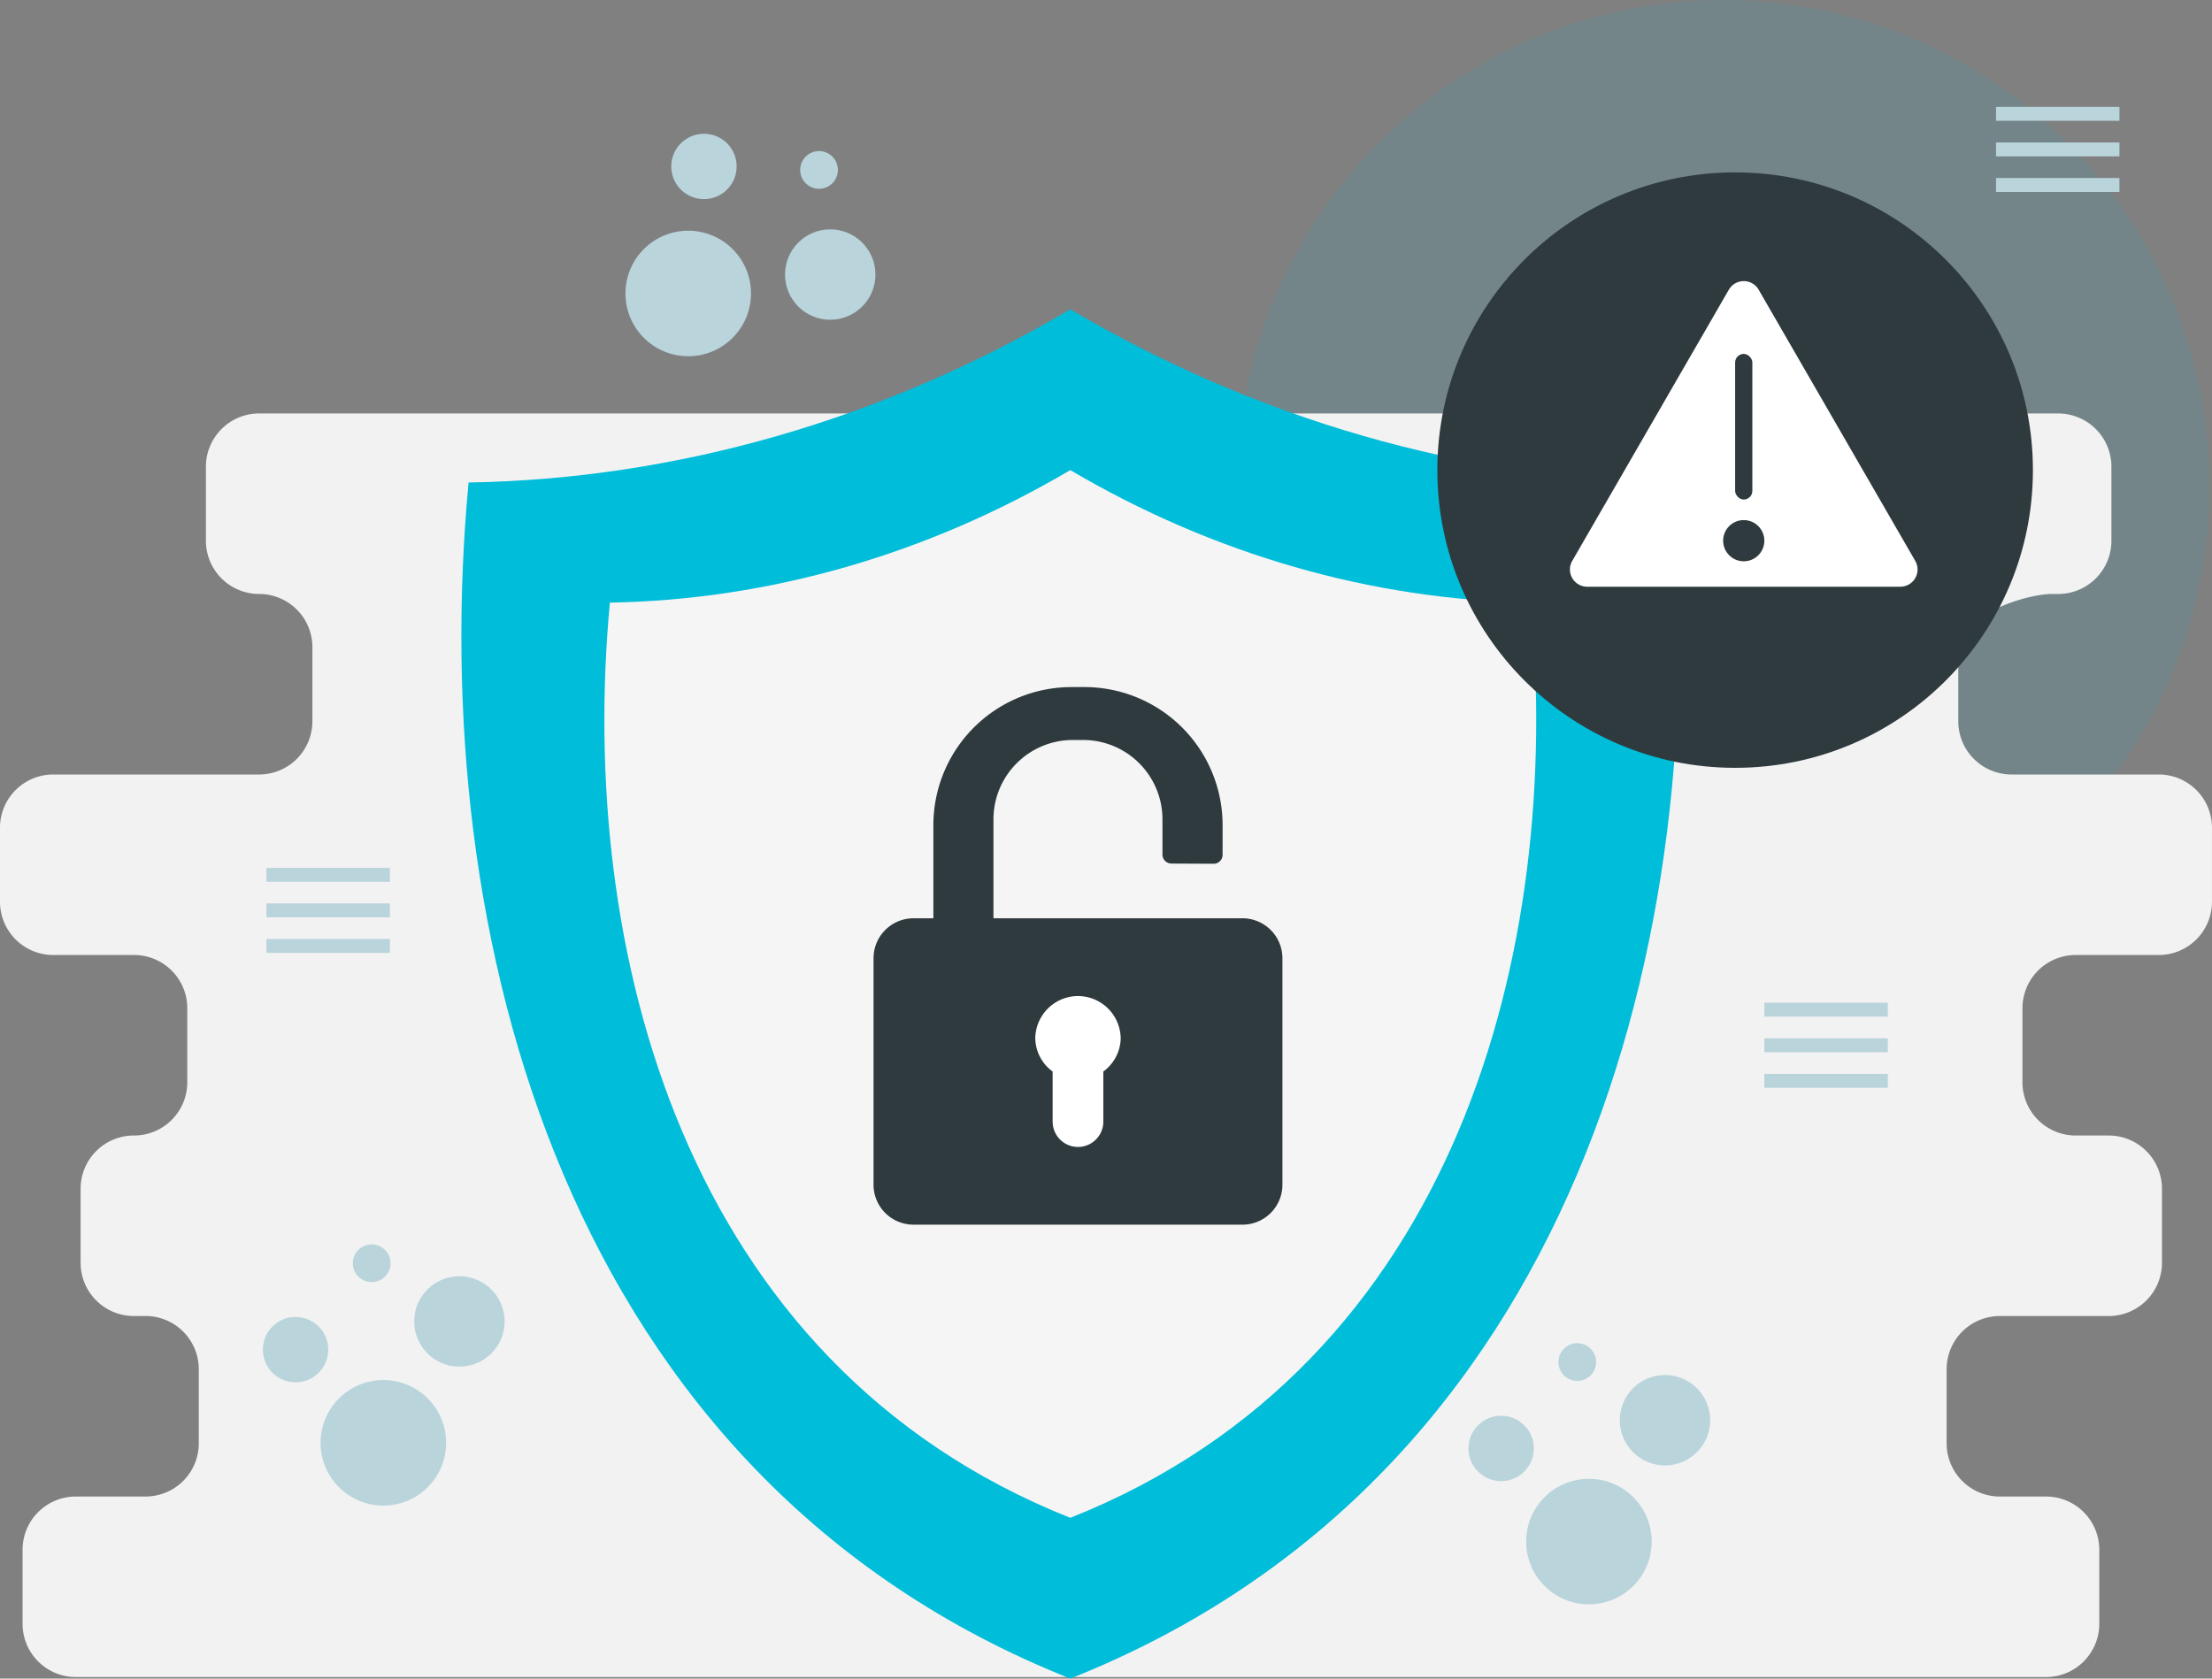 <svg xmlns="http://www.w3.org/2000/svg" width="476.803" height="361.903" viewBox="0 0 476.803 361.903">
  <rect x="0" y="0" width="476.803" height="361.903" fill="#808080" stroke="none"/>
  <g id="Group_35892" data-name="Group 35892" transform="translate(-59.801 -49.792)">
    <circle id="Ellipse_60" data-name="Ellipse 60" cx="104.839" cy="104.839" r="104.839" transform="translate(326.388 49.792)" fill="#00bdda" opacity="0.1" />
    <path id="Path_37879" data-name="Path 37879" d="M536.6,256.653V240.69a11.477,11.477,0,0,0-11.477-11.477H493.39a11.477,11.477,0,0,1-11.477-11.477V201.772c0-6.339,13.914-11.477,20.253-11.477h1.279a11.478,11.478,0,0,0,11.478-11.478V162.854a11.477,11.477,0,0,0-11.478-11.477H115.663a11.477,11.477,0,0,0-11.477,11.477v15.963a11.477,11.477,0,0,0,11.477,11.477h0a11.477,11.477,0,0,1,11.477,11.477v15.963a11.477,11.477,0,0,1-11.477,11.477H71.278A11.477,11.477,0,0,0,59.8,240.69v15.963A11.477,11.477,0,0,0,71.278,268.13H88.694a11.477,11.477,0,0,1,11.477,11.477v15.963a11.477,11.477,0,0,1-11.477,11.477h-.042a11.477,11.477,0,0,0-11.477,11.477v15.963a11.477,11.477,0,0,0,11.477,11.477h2.52a11.477,11.477,0,0,1,11.477,11.477v15.963a11.477,11.477,0,0,1-11.477,11.477H76.144a11.478,11.478,0,0,0-11.477,11.477v15.963A11.477,11.477,0,0,0,76.144,423.8H500.831a11.478,11.478,0,0,0,11.478-11.477V396.362a11.478,11.478,0,0,0-11.478-11.477H490.88A11.477,11.477,0,0,1,479.4,373.407V357.444a11.477,11.477,0,0,1,11.477-11.477h23.465a11.478,11.478,0,0,0,11.478-11.477V318.526a11.477,11.477,0,0,0-11.477-11.477h-7.118a11.477,11.477,0,0,1-11.478-11.477V279.608a11.478,11.478,0,0,1,11.478-11.478h17.9A11.478,11.478,0,0,0,536.6,256.653Z" transform="translate(0 -12.442)" fill="#f2f2f2" />
    <path id="Path_37880" data-name="Path 37880" d="M434.113,163.128c-44.715-.757-89.292-13.515-129.727-37.335-40.4,23.82-84.974,36.579-129.7,37.335-9.115,97.3,20.333,214.378,129.7,257.875,109.4-43.5,138.74-160.576,129.727-257.875Z" transform="translate(-13.881 -9.309)" fill="#00bdda" />
    <path id="Path_37881" data-name="Path 37881" d="M407.952,193.86c-34.215-.579-68.324-10.341-99.263-28.568-30.911,18.227-65.02,27.989-99.242,28.568C202.472,268.311,225,357.9,308.689,391.18,392.4,357.9,414.849,268.311,407.952,193.86Z" transform="translate(-18.183 -14.147)" fill="#f5f5f5" />
    <circle id="Ellipse_61" data-name="Ellipse 61" cx="64.188" cy="64.188" r="64.188" transform="translate(369.625 86.958)" fill="#2f3a3e" />
    <path id="Path_37882" data-name="Path 37882" d="M482.9,184.745H449.151a3.712,3.712,0,0,1-3.214-5.568l16.876-29.23,16.876-29.23a3.712,3.712,0,0,1,6.429,0l16.876,29.23,16.876,29.23a3.712,3.712,0,0,1-3.214,5.568Z" transform="translate(-47.233 -8.46)" fill="#fff" />
    <rect id="Rectangle_2232" data-name="Rectangle 2232" width="3.714" height="31.394" rx="1.857" transform="translate(433.813 126.093)" fill="#2f3a3e" />
    <circle id="Ellipse_62" data-name="Ellipse 62" cx="4.442" cy="4.442" r="4.442" transform="translate(430.812 170.346) rotate(-84.345)" fill="#2f3a3e" />
    <path id="Path_37883" data-name="Path 37883" d="M302.024,269.668V247.12A17.115,17.115,0,0,1,319.3,230.007h1.88a17.109,17.109,0,0,1,17.275,17.113v7.6a1.947,1.947,0,0,0,1.921,1.932l9.1.041a1.935,1.935,0,0,0,1.942-1.932v-6.38A29.772,29.772,0,0,0,321.6,218.6h-2.725a29.777,29.777,0,0,0-29.8,29.78V270.27Zm0,0" transform="translate(-28.082 -20.675)" fill="#2f3a3e" />
    <path id="Path_37884" data-name="Path 37884" d="M353.919,341.461a8.614,8.614,0,0,0,8.593-8.593V284a8.614,8.614,0,0,0-8.592-8.593H282.97A8.614,8.614,0,0,0,274.377,284v48.868a8.614,8.614,0,0,0,8.592,8.593Zm0,0" transform="translate(-26.282 -27.634)" fill="#2f3a3e" />
    <path id="Path_37885" data-name="Path 37885" d="M323.31,294.51a9.237,9.237,0,0,0-9.206,9.208,9.059,9.059,0,0,0,3.743,7.063v10.8a5.463,5.463,0,0,0,10.926,0V310.78a9.091,9.091,0,0,0,3.742-7.063A9.237,9.237,0,0,0,323.31,294.51Zm0,0" transform="translate(-31.147 -29.973)" fill="#fff" />
    <line id="Line_33" data-name="Line 33" x2="26.607" transform="translate(117.231 238.399)" fill="none" stroke="#b9d4db" stroke-miterlimit="10" stroke-width="3" />
    <line id="Line_34" data-name="Line 34" x2="26.607" transform="translate(117.231 246.067)" fill="none" stroke="#b9d4db" stroke-miterlimit="10" stroke-width="3" />
    <line id="Line_35" data-name="Line 35" x2="26.607" transform="translate(117.231 253.736)" fill="none" stroke="#b9d4db" stroke-miterlimit="10" stroke-width="3" />
    <line id="Line_36" data-name="Line 36" x2="26.607" transform="translate(490.047 74.336)" fill="none" stroke="#b9d4db" stroke-miterlimit="10" stroke-width="3" />
    <line id="Line_37" data-name="Line 37" x2="26.607" transform="translate(490.047 82.005)" fill="none" stroke="#b9d4db" stroke-miterlimit="10" stroke-width="3" />
    <line id="Line_38" data-name="Line 38" x2="26.607" transform="translate(490.047 89.673)" fill="none" stroke="#b9d4db" stroke-miterlimit="10" stroke-width="3" />
    <line id="Line_39" data-name="Line 39" x2="26.607" transform="translate(440.112 267.478)" fill="none" stroke="#b9d4db" stroke-miterlimit="10" stroke-width="3" />
    <line id="Line_40" data-name="Line 40" x2="26.607" transform="translate(440.112 275.147)" fill="none" stroke="#b9d4db" stroke-miterlimit="10" stroke-width="3" />
    <line id="Line_41" data-name="Line 41" x2="26.607" transform="translate(440.112 282.816)" fill="none" stroke="#b9d4db" stroke-miterlimit="10" stroke-width="3" />
    <circle id="Ellipse_63" data-name="Ellipse 63" cx="13.531" cy="13.531" r="13.531" transform="translate(194.62 99.531)" fill="#b9d4db" />
    <circle id="Ellipse_64" data-name="Ellipse 64" cx="7.048" cy="7.048" r="7.048" transform="translate(204.492 78.629)" fill="#b9d4db" />
    <circle id="Ellipse_65" data-name="Ellipse 65" cx="4.066" cy="4.066" r="4.066" transform="translate(232.281 82.362)" fill="#b9d4db" />
    <circle id="Ellipse_66" data-name="Ellipse 66" cx="9.746" cy="9.746" r="9.746" transform="translate(229.014 99.241)" fill="#b9d4db" />
    <circle id="Ellipse_67" data-name="Ellipse 67" cx="13.531" cy="13.531" r="13.531" transform="translate(388.766 368.622)" fill="#b9d4db" />
    <circle id="Ellipse_68" data-name="Ellipse 68" cx="7.048" cy="7.048" r="7.048" transform="translate(376.327 355.021)" fill="#b9d4db" />
    <circle id="Ellipse_69" data-name="Ellipse 69" cx="4.066" cy="4.066" r="4.066" transform="translate(395.717 339.383)" fill="#b9d4db" />
    <circle id="Ellipse_70" data-name="Ellipse 70" cx="9.746" cy="9.746" r="9.746" transform="translate(408.946 346.241)" fill="#b9d4db" />
    <circle id="Ellipse_71" data-name="Ellipse 71" cx="13.531" cy="13.531" r="13.531" transform="translate(128.901 347.325)" fill="#b9d4db" />
    <circle id="Ellipse_72" data-name="Ellipse 72" cx="7.048" cy="7.048" r="7.048" transform="translate(116.462 333.724)" fill="#b9d4db" />
    <circle id="Ellipse_73" data-name="Ellipse 73" cx="4.066" cy="4.066" r="4.066" transform="translate(135.852 318.086)" fill="#b9d4db" />
    <circle id="Ellipse_74" data-name="Ellipse 74" cx="9.746" cy="9.746" r="9.746" transform="translate(149.081 324.944)" fill="#b9d4db" />
  </g>
</svg>
